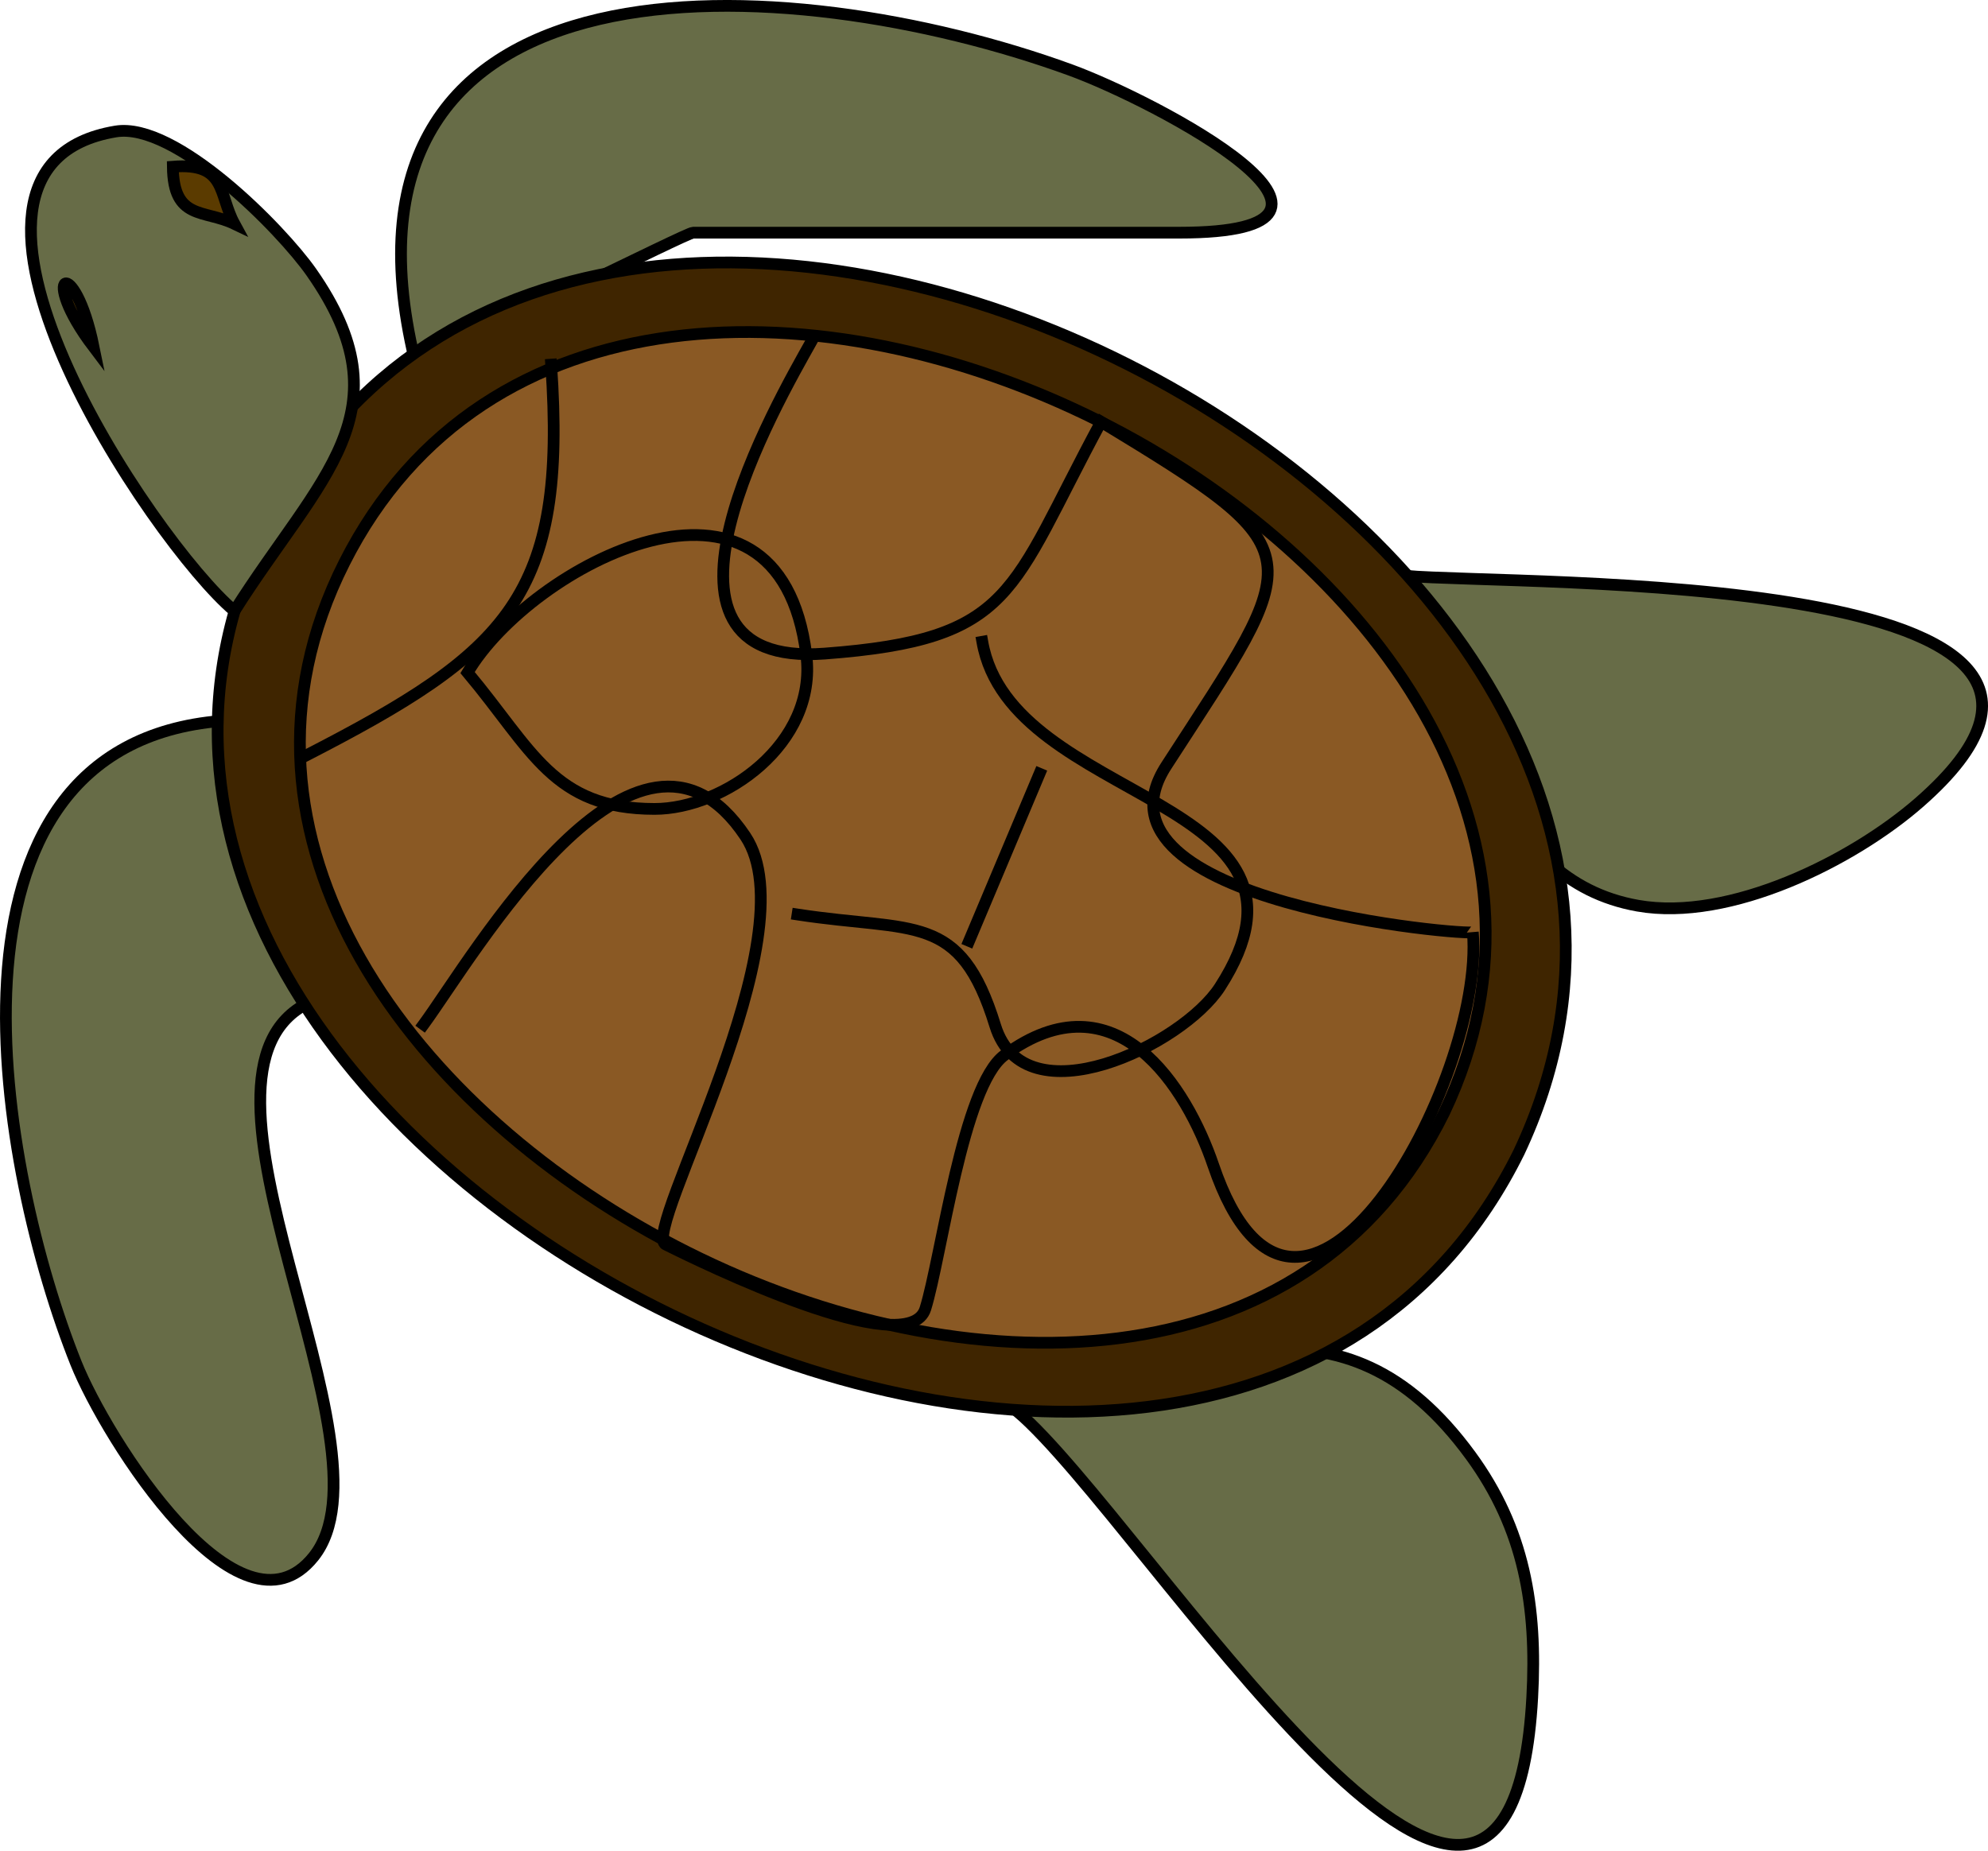 <svg xmlns="http://www.w3.org/2000/svg" xmlns:xlink="http://www.w3.org/1999/xlink" version="1.1" id="Layer_1" x="0px" y="0px" enable-background="new 0 0 822.05 841.89" xml:space="preserve" viewBox="239.79 261.47 338.91 315.55">
<path fill-rule="evenodd" clip-rule="evenodd" fill="#676C47" stroke="#000000" stroke-width="2" stroke-linecap="square" stroke-miterlimit="10" d="  M277.502,384.39c-51.468,4.227-37.693,77.143-24.75,109.5c5.188,12.969,27.88,48.784,40.5,33c14.979-18.735-25.796-82.462-0.75-94.5  C286.647,416.733,280.694,400.837,277.502,384.39z"/>
<path fill-rule="evenodd" clip-rule="evenodd" fill="#676C47" stroke="#000000" stroke-width="2" stroke-linecap="square" stroke-miterlimit="10" d="  M413.252,502.14c30.5-8.073,55.23-22.597,77.25,7.5c9.158,12.517,11.359,25.791,10.5,41.25  C497.029,622.317,434.964,520.676,413.252,502.14z"/>
<path fill-rule="evenodd" clip-rule="evenodd" fill="#676C47" stroke="#000000" stroke-width="2" stroke-linecap="square" stroke-miterlimit="10" d="  M479.252,359.64c10.868,22.979,15.022,51.867,39.75,56.25c15.653,2.774,36.615-7.664,48-17.625  C612.592,358.374,498.98,361.355,479.252,359.64z"/>
<path fill-rule="evenodd" clip-rule="evenodd" fill="#676C47" stroke="#000000" stroke-width="2" stroke-linecap="square" stroke-miterlimit="10" d="  M310.502,322.89c9.989-3.275,46.292-21.75,47.447-21.75c27.618,0,55.237,0,82.855,0c38.605,0-3.951-22.434-18.553-27.75  C374.237,255.91,293.348,251.29,310.502,322.89z"/>
<path fill-rule="evenodd" clip-rule="evenodd" fill="#3F2500" stroke="#000000" stroke-width="2" stroke-linecap="square" stroke-miterlimit="10" d="  M498.752,457.89c-52.883,107.111-267.751-0.471-213-107.25C340.463,243.939,549.88,349.345,498.752,457.89z"/>
<path fill-rule="evenodd" clip-rule="evenodd" fill="#8A5924" stroke="#000000" stroke-width="2" stroke-linecap="square" stroke-miterlimit="10" d="  M486.002,451.14c-46.588,94.713-234.896,0.099-187.5-93.75C346.073,263.196,531.274,355.84,486.002,451.14z"/>
<path fill-rule="evenodd" clip-rule="evenodd" fill="#676C47" stroke="#000000" stroke-width="2" stroke-linecap="square" stroke-miterlimit="10" d="  M279.752,365.64c14.547-22.994,29.754-33.995,13.125-57.75c-5.155-7.365-23.201-25.695-33.375-24  C222.868,289.995,265.855,353.971,279.752,365.64z"/>
<path fill="none" stroke="#000000" stroke-width="2" stroke-linecap="square" stroke-miterlimit="10" d="M291.752,390.39  c34.741-17.84,44.755-27.261,42-66.75"/>
<path fill="none" stroke="#000000" stroke-width="2" stroke-linecap="square" stroke-miterlimit="10" d="M319.502,376.14  c10.654-18.119,53.041-40.701,57.75-3c1.897,15.192-14.092,26.25-25.875,26.25C334.078,399.39,330.542,389.303,319.502,376.14z"/>
<path fill="none" stroke="#000000" stroke-width="2" stroke-linecap="square" stroke-miterlimit="10" d="M312.002,436.14  c8.417-11.457,36.329-59.882,54.861-32.083c11.313,16.971-17.876,67.451-13.611,69.583c6.327,3.164,41.389,20.283,44.292,10.966  c2.729-8.764,6.386-37.992,13.46-43.216c19.023-14.047,31.143,5.571,35.623,18.75c14.724,43.305,46.36-14.427,44.25-39.75  c0.061,0.728-67.472-4.851-52.254-28.369c23.666-36.575,25.801-36.212-11.121-58.631c-15.672,29.025-14.622,37.078-47.13,39.516  c-34.461,2.584-7.668-43.523-2.37-53.016"/>
<path fill="none" stroke="#000000" stroke-width="2" stroke-linecap="square" stroke-miterlimit="10" d="M375.752,417.39  c19.946,3.068,27.704-0.53,33.696,18.944c5.03,16.348,31.925,3.318,38.304-6.569c21.095-32.696-35.606-30.938-40.498-58.875"/>
<line fill="none" stroke="#000000" stroke-width="2" stroke-linecap="square" stroke-miterlimit="10" x1="405.004" y1="421.89" x2="417.002" y2="393.39"/>
<path fill-rule="evenodd" clip-rule="evenodd" fill="#5B3B00" stroke="#000000" stroke-width="2" stroke-linecap="square" stroke-miterlimit="10" d="  M255.752,320.64C246.123,307.928,252.462,304.482,255.752,320.64L255.752,320.64z"/>
<path fill-rule="evenodd" clip-rule="evenodd" fill="#5B3B00" stroke="#000000" stroke-width="2" stroke-linecap="square" stroke-miterlimit="10" d="  M279.752,299.64c-5.215-2.502-10.395-0.587-10.5-9.75C278.476,289.139,276.995,294.583,279.752,299.64z"/>
</svg>
